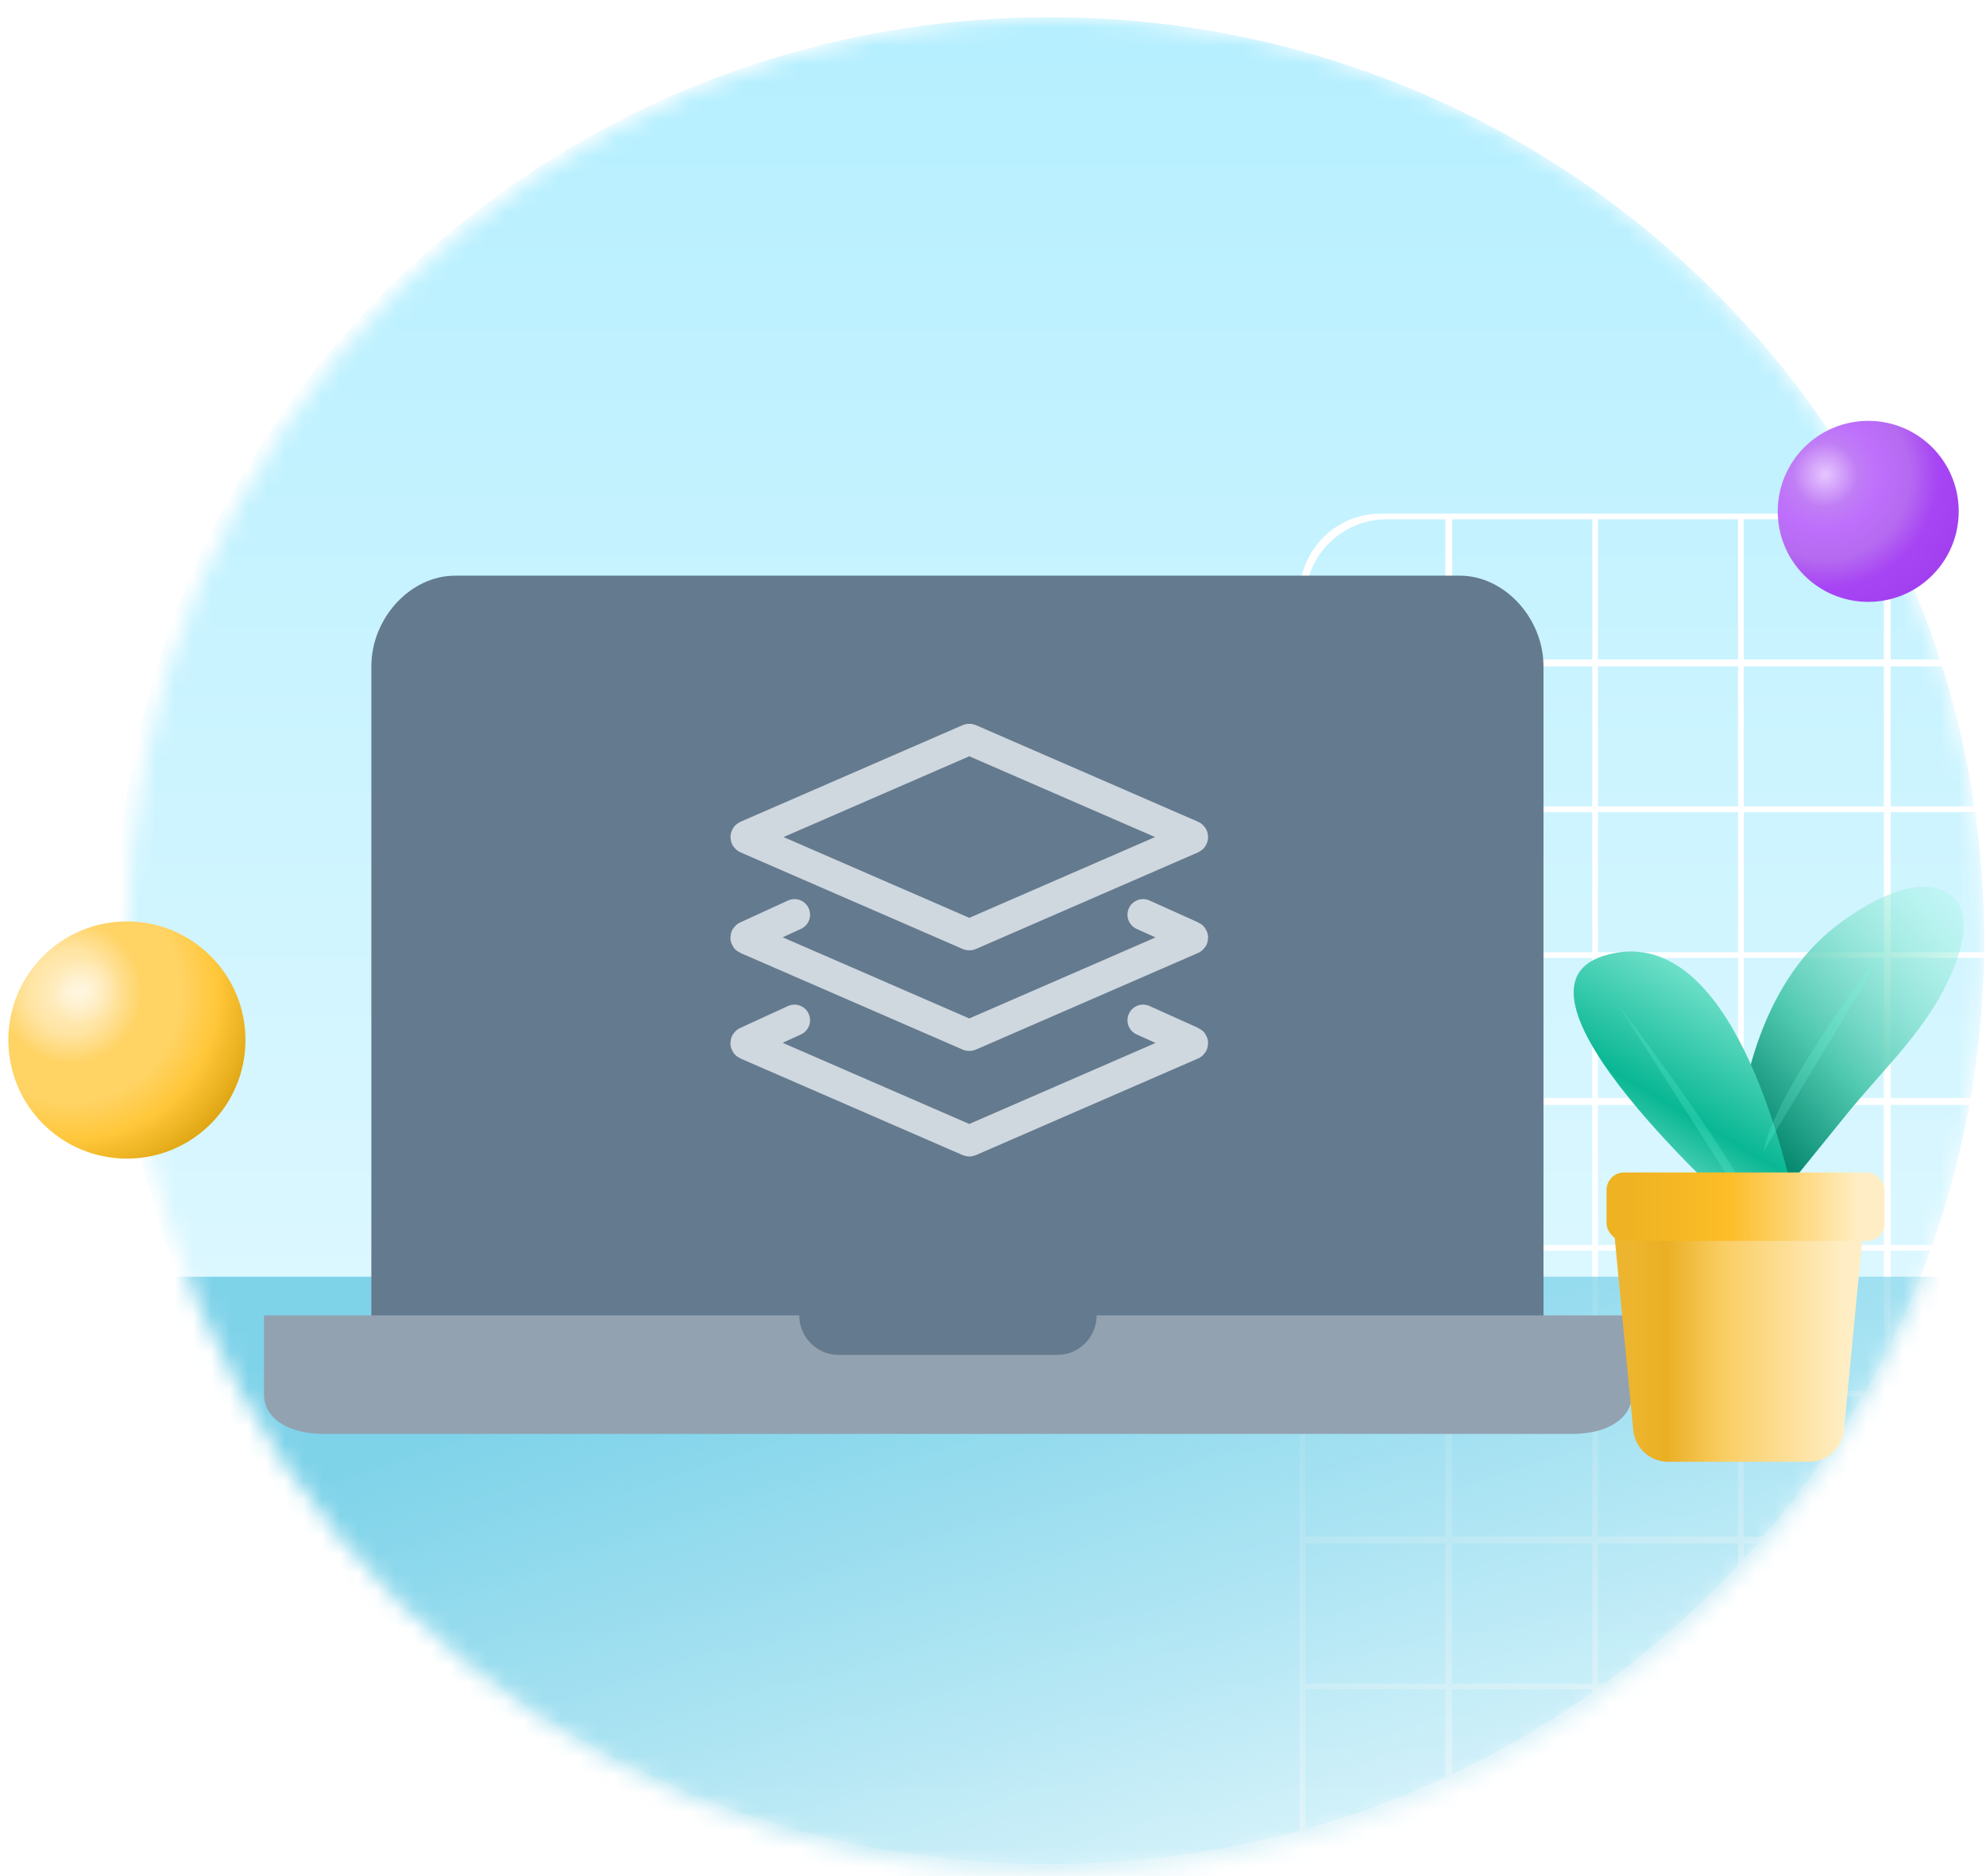 <svg width="108" height="102" viewBox="0 0 108 102" fill="none" xmlns="http://www.w3.org/2000/svg">
<mask id="mask0_6787_1670" style="mask-type:alpha" maskUnits="userSpaceOnUse" x="6" y="0" width="102" height="102">
<path d="M57.398 101.934C85.288 101.934 107.897 79.325 107.897 51.435C107.897 23.546 85.288 0.937 57.398 0.937C29.509 0.937 6.9 23.546 6.9 51.435C6.9 79.325 29.509 101.934 57.398 101.934Z" fill="url(#paint0_linear_6787_1670)"/>
</mask>
<g mask="url(#mask0_6787_1670)">
<path d="M57.082 101.344C85.146 101.344 107.896 78.867 107.896 51.14C107.896 23.414 85.146 0.937 57.082 0.937C29.018 0.937 6.267 23.414 6.267 51.14C6.267 78.867 29.018 101.344 57.082 101.344Z" fill="url(#paint1_linear_6787_1670)"/>
<path d="M75.083 27.924C72.646 27.924 70.67 29.9 70.67 32.338V155.455H198.201V27.924H75.083ZM197.826 35.852H190.21V28.236H197.826V35.852ZM134.591 83.543V75.928H142.207V83.543H134.591ZM142.207 83.918V91.534H134.591V83.918H142.207ZM134.279 83.543H126.663V75.928H134.279V83.543ZM134.279 83.918V91.534H126.663V83.918H134.279ZM126.289 91.534H118.673V83.918H126.289V91.534ZM126.289 91.846V99.461H118.673V91.846H126.289ZM126.663 91.846H134.279V99.461H126.663V91.846ZM134.279 99.773V107.389H126.663V99.773H134.279ZM134.591 99.773H142.207V107.389H134.591V99.773ZM134.591 99.461V91.846H142.207V99.461H134.591ZM142.519 91.846H150.135V99.461H142.519V91.846ZM142.519 91.534V83.918H150.135V91.534H142.519ZM142.519 83.543V75.928H150.135V83.543H142.519ZM142.519 75.616V68H150.135V75.616H142.519ZM142.207 75.616H134.591V68H142.207V75.616ZM134.279 75.616H126.663V68H134.279V75.616ZM126.289 75.616H118.673V68H126.289V75.616ZM126.289 75.928V83.543H118.673V75.928H126.289ZM118.361 83.543H110.745V75.928H118.361V83.543ZM118.361 83.918V91.534H110.745V83.918H118.361ZM118.361 91.846V99.461H110.745V91.846H118.361ZM118.361 99.773V107.389H110.745V99.773H118.361ZM118.673 99.773H126.289V107.389H118.673V99.773ZM126.289 107.764V115.379H118.673V107.764H126.289ZM126.663 107.764H134.279V115.379H126.663V107.764ZM134.591 107.764H142.207V115.379H134.591V107.764ZM142.519 107.764H150.135V115.379H142.519V107.764ZM142.519 107.389V99.773H150.135V107.389H142.519ZM150.509 99.773H158.125V107.389H150.509V99.773ZM150.509 99.461V91.846H158.125V99.461H150.509ZM150.509 91.534V83.918H158.125V91.534H150.509ZM150.509 83.543V75.928H158.125V83.543H150.509ZM150.509 75.616V68H158.125V75.616H150.509ZM150.509 67.688V60.072H158.125V67.688H150.509ZM150.135 67.688H142.519V60.072H150.135V67.688ZM142.207 67.688H134.591V60.072H142.207V67.688ZM134.279 67.688H126.663V60.072H134.279V67.688ZM126.289 67.688H118.673V60.072H126.289V67.688ZM118.361 67.688H110.745V60.072H118.361V67.688ZM118.361 68V75.616H110.745V68H118.361ZM110.433 75.616H102.818V68H110.433V75.616ZM110.433 75.928V83.543H102.818V75.928H110.433ZM110.433 83.918V91.534H102.818V83.918H110.433ZM110.433 91.846V99.461H102.818V91.846H110.433ZM110.433 99.773V107.389H102.818V99.773H110.433ZM110.433 107.764V115.379H102.818V107.764H110.433ZM110.745 107.764H118.361V115.379H110.745V107.764ZM118.361 115.691V123.307H110.745V115.691H118.361ZM118.673 115.691H126.289V123.307H118.673V115.691ZM126.663 115.691H134.279V123.307H126.663V115.691ZM134.591 115.691H142.207V123.307H134.591V115.691ZM142.519 115.691H150.135V123.307H142.519V115.691ZM150.509 115.691H158.125V123.307H150.509V115.691ZM150.509 115.379V107.764H158.125V115.379H150.509ZM158.437 107.764H166.053V115.379H158.437V107.764ZM158.437 107.389V99.773H166.053V107.389H158.437ZM158.437 99.461V91.846H166.053V99.461H158.437ZM158.437 91.534V83.918H166.053V91.534H158.437ZM158.437 83.543V75.928H166.053V83.543H158.437ZM158.437 75.616V68H166.053V75.616H158.437ZM158.437 67.688V60.072H166.053V67.688H158.437ZM158.437 59.698V52.082H166.053V59.698H158.437ZM158.125 59.698H150.509V52.082H158.125V59.698ZM150.135 59.698H142.519V52.082H150.135V59.698ZM142.207 59.698H134.591V52.082H142.207V59.698ZM134.279 59.698H126.663V52.082H134.279V59.698ZM126.289 59.698H118.673V52.082H126.289V59.698ZM118.361 59.698H110.745V52.082H118.361V59.698ZM110.433 59.698H102.818V52.082H110.433V59.698ZM110.433 60.072V67.688H102.818V60.072H110.433ZM102.443 67.688H94.828V60.072H102.443V67.688ZM102.443 68V75.616H94.828V68H102.443ZM102.443 75.928V83.543H94.828V75.928H102.443ZM102.443 83.918V91.534H94.828V83.918H102.443ZM102.443 91.846V99.461H94.828V91.846H102.443ZM102.443 99.773V107.389H94.828V99.773H102.443ZM102.443 107.764V115.379H94.828V107.764H102.443ZM102.443 115.691V123.307H94.828V115.691H102.443ZM102.818 115.691H110.433V123.307H102.818V115.691ZM110.433 123.619V131.235H102.818V123.619H110.433ZM110.745 123.619H118.361V131.235H110.745V123.619ZM118.673 123.619H126.289V131.235H118.673V123.619ZM126.663 123.619H134.279V131.235H126.663V123.619ZM134.591 123.619H142.207V131.235H134.591V123.619ZM142.519 123.619H150.135V131.235H142.519V123.619ZM150.509 123.619H158.125V131.235H150.509V123.619ZM158.437 123.619H166.053V131.235H158.437V123.619ZM158.437 123.307V115.691H166.053V123.307H158.437ZM166.365 115.691H173.98V123.307H166.365V115.691ZM166.365 115.379V107.764H173.98V115.379H166.365ZM166.365 107.389V99.773H173.98V107.389H166.365ZM166.365 99.461V91.846H173.98V99.461H166.365ZM166.365 91.534V83.918H173.98V91.534H166.365ZM166.365 83.543V75.928H173.98V83.543H166.365ZM166.365 75.616V68H173.98V75.616H166.365ZM166.365 67.688V60.072H173.98V67.688H166.365ZM166.365 59.698V52.082H173.98V59.698H166.365ZM166.365 51.77V44.154H173.98V51.77H166.365ZM166.053 51.77H158.437V44.154H166.053V51.77ZM158.125 51.77H150.509V44.154H158.125V51.77ZM150.135 51.77H142.519V44.154H150.135V51.77ZM142.207 51.77H134.591V44.154H142.207V51.77ZM134.279 51.77H126.663V44.154H134.279V51.77ZM126.289 51.77H118.673V44.154H126.289V51.77ZM118.361 51.77H110.745V44.154H118.361V51.77ZM110.433 51.77H102.818V44.154H110.433V51.77ZM102.443 51.77H94.828V44.154H102.443V51.77ZM102.443 52.082V59.698H94.828V52.082H102.443ZM94.515 59.698H86.9V52.082H94.515V59.698ZM94.515 60.072V67.688H86.9V60.072H94.515ZM94.515 68V75.616H86.9V68H94.515ZM94.515 75.928V83.543H86.9V75.928H94.515ZM94.515 83.918V91.534H86.9V83.918H94.515ZM94.515 91.846V99.461H86.9V91.846H94.515ZM94.515 99.773V107.389H86.9V99.773H94.515ZM94.515 107.764V115.379H86.9V107.764H94.515ZM94.515 115.691V123.307H86.9V115.691H94.515ZM94.515 123.619V131.235H86.9V123.619H94.515ZM94.828 123.619H102.443V131.235H94.828V123.619ZM102.443 131.609V139.225H94.828V131.609H102.443ZM102.818 131.609H110.433V139.225H102.818V131.609ZM110.745 131.609H118.361V139.225H110.745V131.609ZM118.673 131.609H126.289V139.225H118.673V131.609ZM126.663 131.609H134.279V139.225H126.663V131.609ZM134.591 131.609H142.207V139.225H134.591V131.609ZM142.519 131.609H150.135V139.225H142.519V131.609ZM150.509 131.609H158.125V139.225H150.509V131.609ZM158.437 131.609H166.053V139.225H158.437V131.609ZM166.365 131.609H173.98V139.225H166.365V131.609ZM166.365 131.235V123.619H173.98V131.235H166.365ZM174.355 123.619H181.97V131.235H174.355V123.619ZM174.355 123.307V115.691H181.97V123.307H174.355ZM174.355 115.379V107.764H181.97V115.379H174.355ZM174.355 107.389V99.773H181.97V107.389H174.355ZM174.355 99.461V91.846H181.97V99.461H174.355ZM174.355 91.534V83.918H181.97V91.534H174.355ZM174.355 83.543V75.928H181.97V83.543H174.355ZM174.355 75.616V68H181.97V75.616H174.355ZM174.355 67.688V60.072H181.97V67.688H174.355ZM174.355 59.698V52.082H181.97V59.698H174.355ZM174.355 51.77V44.154H181.97V51.77H174.355ZM174.355 43.842V36.227H181.97V43.842H174.355ZM173.98 43.842H166.365V36.227H173.98V43.842ZM166.053 43.842H158.437V36.227H166.053V43.842ZM158.125 43.842H150.509V36.227H158.125V43.842ZM150.135 43.842H142.519V36.227H150.135V43.842ZM142.207 43.842H134.591V36.227H142.207V43.842ZM134.279 43.842H126.663V36.227H134.279V43.842ZM126.289 43.842H118.673V36.227H126.289V43.842ZM118.361 43.842H110.745V36.227H118.361V43.842ZM110.433 43.842H102.818V36.227H110.433V43.842ZM102.443 43.842H94.828V36.227H102.443V43.842ZM94.515 43.842H86.9V36.227H94.515V43.842ZM94.515 44.154V51.77H86.9V44.154H94.515ZM86.588 51.77H78.972V44.154H86.588V51.77ZM86.588 52.082V59.698H78.972V52.082H86.588ZM86.588 60.072V67.688H78.972V60.072H86.588ZM86.588 68V75.616H78.972V68H86.588ZM86.588 75.928V83.543H78.972V75.928H86.588ZM86.588 83.918V91.534H78.972V83.918H86.588ZM86.588 91.846V99.461H78.972V91.846H86.588ZM86.588 99.773V107.389H78.972V99.773H86.588ZM86.588 107.764V115.379H78.972V107.764H86.588ZM86.588 115.691V123.307H78.972V115.691H86.588ZM86.588 123.619V131.235H78.972V123.619H86.588ZM86.588 131.609V139.225H78.972V131.609H86.588ZM86.9 131.609H94.515V139.225H86.9V131.609ZM94.515 139.537V147.153H86.9V139.537H94.515ZM94.828 139.537H102.443V147.153H94.828V139.537ZM102.818 139.537H110.433V147.153H102.818V139.537ZM110.745 139.537H118.361V147.153H110.745V139.537ZM118.673 139.537H126.289V147.153H118.673V139.537ZM126.663 139.537H134.279V147.153H126.663V139.537ZM134.591 139.537H142.207V147.153H134.591V139.537ZM142.519 139.537H150.135V147.153H142.519V139.537ZM150.509 139.537H158.125V147.153H150.509V139.537ZM158.437 139.537H166.053V147.153H158.437V139.537ZM166.365 139.537H173.98V147.153H166.365V139.537ZM174.355 139.537H181.97V147.153H174.355V139.537ZM174.355 139.225V131.609H181.97V139.225H174.355ZM182.283 131.609H189.898V139.225H182.283V131.609ZM182.283 131.235V123.619H189.898V131.235H182.283ZM182.283 123.307V115.691H189.898V123.307H182.283ZM182.283 115.379V107.764H189.898V115.379H182.283ZM182.283 107.389V99.773H189.898V107.389H182.283ZM182.283 99.461V91.846H189.898V99.461H182.283ZM182.283 91.534V83.918H189.898V91.534H182.283ZM182.283 83.543V75.928H189.898V83.543H182.283ZM182.283 75.616V68H189.898V75.616H182.283ZM182.283 67.688V60.072H189.898V67.688H182.283ZM182.283 59.698V52.082H189.898V59.698H182.283ZM182.283 51.77V44.154H189.898V51.77H182.283ZM182.283 43.842V36.227H189.898V43.842H182.283ZM182.283 35.852V28.236H189.898V35.852H182.283ZM181.97 35.852H174.355V28.236H181.97V35.852ZM173.98 35.852H166.365V28.236H173.98V35.852ZM166.053 35.852H158.437V28.236H166.053V35.852ZM158.125 35.852H150.509V28.236H158.125V35.852ZM150.135 35.852H142.519V28.236H150.135V35.852ZM142.207 35.852H134.591V28.236H142.207V35.852ZM134.279 35.852H126.663V28.236H134.279V35.852ZM126.289 35.852H118.673V28.236H126.289V35.852ZM118.361 35.852H110.745V28.236H118.361V35.852ZM110.433 35.852H102.818V28.236H110.433V35.852ZM102.443 35.852H94.828V28.236H102.443V35.852ZM94.515 35.852H86.9V28.236H94.515V35.852ZM86.588 35.852H78.972V28.236H86.588V35.852ZM86.588 36.227V43.842H78.972V36.227H86.588ZM78.597 43.842H70.982V36.227H78.597V43.842ZM78.597 44.154V51.77H70.982V44.154H78.597ZM78.597 52.082V59.698H70.982V52.082H78.597ZM78.597 60.072V67.688H70.982V60.072H78.597ZM78.597 68V75.616H70.982V68H78.597ZM78.597 75.928V83.543H70.982V75.928H78.597ZM78.597 83.918V91.534H70.982V83.918H78.597ZM78.597 91.846V99.461H70.982V91.846H78.597ZM78.597 99.773V107.389H70.982V99.773H78.597ZM78.597 107.764V115.379H70.982V107.764H78.597ZM78.597 115.691V123.307H70.982V115.691H78.597ZM78.597 123.619V131.235H70.982V123.619H78.597ZM78.597 131.609V139.225H70.982V131.609H78.597ZM78.597 139.537V147.153H70.982V139.537H78.597ZM78.972 139.537H86.588V147.153H78.972V139.537ZM86.588 147.465V155.081H78.972V147.465H86.588ZM86.9 147.465H94.515V155.081H86.9V147.465ZM94.828 147.465H102.443V155.081H94.828V147.465ZM102.818 147.465H110.433V155.081H102.818V147.465ZM110.745 147.465H118.361V155.081H110.745V147.465ZM118.673 147.465H126.289V155.081H118.673V147.465ZM126.663 147.465H134.279V155.081H126.663V147.465ZM134.591 147.465H142.207V155.081H134.591V147.465ZM142.519 147.465H150.135V155.081H142.519V147.465ZM150.509 147.465H158.125V155.081H150.509V147.465ZM158.437 147.465H166.053V155.081H158.437V147.465ZM166.365 147.465H173.98V155.081H166.365V147.465ZM174.355 147.465H181.97V155.081H174.355V147.465ZM182.283 147.465H189.898V155.081H182.283V147.465ZM182.283 147.153V139.537H189.898V147.153H182.283ZM190.21 139.537H197.826V147.153H190.21V139.537ZM190.21 139.225V131.609H197.826V139.225H190.21ZM190.21 131.235V123.619H197.826V131.235H190.21ZM190.21 123.307V115.691H197.826V123.307H190.21ZM190.21 115.379V107.764H197.826V115.379H190.21ZM190.21 107.389V99.773H197.826V107.389H190.21ZM190.21 99.461V91.846H197.826V99.461H190.21ZM190.21 91.534V83.918H197.826V91.534H190.21ZM190.21 83.543V75.928H197.826V83.543H190.21ZM190.21 75.616V68H197.826V75.616H190.21ZM190.21 67.688V60.072H197.826V67.688H190.21ZM190.21 59.698V52.082H197.826V59.698H190.21ZM190.21 51.77V44.154H197.826V51.77H190.21ZM190.21 43.842V36.227H197.826V43.842H190.21ZM78.597 28.236V35.852H70.982V32.65C70.982 30.212 72.958 28.236 75.395 28.236H78.597ZM70.982 147.465H78.597V155.081H70.982V147.465ZM190.21 155.081V147.465H197.826V155.081H190.21Z" fill="white"/>
<rect x="5.754" y="69.413" width="103.288" height="34.429" fill="url(#paint2_linear_6787_1670)"/>
</g>
<path d="M6.901 62.992C10.462 62.992 13.348 60.105 13.348 56.544C13.348 52.984 10.462 50.097 6.901 50.097C3.34 50.097 0.454 52.984 0.454 56.544C0.454 60.105 3.34 62.992 6.901 62.992Z" fill="url(#paint3_radial_6787_1670)"/>
<path opacity="0.5" d="M3.172 56.23C2.004 55.511 1.712 53.871 2.521 52.591C3.307 51.31 4.902 50.838 6.07 51.557C7.238 52.276 7.53 53.916 6.721 55.197C5.913 56.499 4.318 56.949 3.172 56.23Z" fill="url(#paint4_radial_6787_1670)"/>
<path d="M101.596 32.723C104.314 32.723 106.517 30.519 106.517 27.802C106.517 25.084 104.314 22.881 101.596 22.881C98.879 22.881 96.675 25.084 96.675 27.802C96.675 30.519 98.879 32.723 101.596 32.723Z" fill="url(#paint5_radial_6787_1670)"/>
<g filter="url(#filter0_i_6787_1670)">
<path d="M93.299 65.717C93.26 65.707 93.217 65.699 93.19 65.668C92.704 65.118 94.197 58.556 94.339 58.063C95.068 55.546 96.275 53.096 98.217 51.3C99.591 50.028 103.262 47.539 105.168 49.002C106.773 50.237 105.269 53.336 104.529 54.633C103.202 56.937 101.247 58.805 99.577 60.849C98.581 62.071 97.58 63.317 96.584 64.54C96.523 64.618 96.079 65.248 95.713 65.711C95.425 66.076 95.005 66.149 94.554 66.035C94.074 65.913 93.484 65.764 93.299 65.717Z" fill="url(#paint6_linear_6787_1670)"/>
</g>
<g filter="url(#filter1_i_6787_1670)">
<path d="M95.469 67.73C96.284 67.906 97.01 67.213 96.84 66.397C95.904 61.908 92.803 50.204 86.236 52.337C80.266 54.296 93.094 65.839 94.953 67.474C95.102 67.605 95.275 67.688 95.469 67.73Z" fill="url(#paint7_linear_6787_1670)"/>
</g>
<path d="M88.023 54.671C88.023 54.671 95.704 64.696 95.792 66.817L88.023 54.671Z" fill="#77FFE4" fill-opacity="0.2"/>
<path d="M102.897 50.98C102.897 50.98 96.585 59.031 95.899 62.605L102.897 50.98Z" fill="#77FFE4" fill-opacity="0.2"/>
<g filter="url(#filter2_d_6787_1670)">
<path d="M20.194 75.855V34.693C20.194 32.059 22.319 29.754 24.747 29.754H79.383C81.812 29.754 83.936 32.059 83.936 34.693V75.855" fill="#647A8E"/>
</g>
<g filter="url(#filter3_ii_6787_1670)">
<path d="M60.151 71.774C60.151 72.96 59.19 73.921 58.004 73.921H46.126C44.941 73.921 43.979 72.96 43.979 71.774H14.871V76.068C14.871 77.356 16.165 78.215 18.105 78.215H86.025C87.966 78.215 89.259 77.356 89.259 76.068V71.774H60.151Z" fill="#92A2B1"/>
</g>
<path d="M87.695 66.115C87.587 64.998 88.466 64.03 89.588 64.03H99.502C100.624 64.03 101.503 64.998 101.395 66.115L100.273 77.755C100.179 78.73 99.359 79.474 98.38 79.474H90.71C89.731 79.474 88.911 78.73 88.817 77.755L87.695 66.115Z" fill="url(#paint8_linear_6787_1670)"/>
<g filter="url(#filter4_i_6787_1670)">
<rect x="86.985" y="64.031" width="15.12" height="3.722" rx="0.951" fill="url(#paint9_linear_6787_1670)"/>
</g>
<path d="M43.204 49.731L40.602 50.925C40.555 50.946 40.556 51.012 40.603 51.033L52.686 56.286C52.701 56.293 52.718 56.293 52.733 56.286L64.815 51.033C64.862 51.013 64.862 50.946 64.815 50.925L62.161 49.731" stroke="#CFD7DF" stroke-width="1.697" stroke-linecap="round"/>
<path d="M43.204 55.468L40.602 56.662C40.555 56.683 40.556 56.749 40.603 56.77L52.686 62.023C52.701 62.03 52.718 62.03 52.733 62.023L64.815 56.77C64.862 56.75 64.862 56.683 64.815 56.662L62.161 55.468" stroke="#CFD7DF" stroke-width="1.697" stroke-linecap="round"/>
<path d="M52.734 50.816C52.719 50.822 52.702 50.822 52.687 50.816L40.608 45.564C40.56 45.543 40.56 45.476 40.608 45.455L52.687 40.203C52.702 40.197 52.719 40.197 52.734 40.203L64.814 45.455C64.862 45.476 64.862 45.543 64.814 45.564L52.734 50.816Z" stroke="#CFD7DF" stroke-width="1.697" stroke-linecap="round"/>
<defs>
<filter id="filter0_i_6787_1670" x="93.093" y="48.207" width="13.699" height="17.878" filterUnits="userSpaceOnUse" color-interpolation-filters="sRGB">
<feFlood flood-opacity="0" result="BackgroundImageFix"/>
<feBlend mode="normal" in="SourceGraphic" in2="BackgroundImageFix" result="shape"/>
<feColorMatrix in="SourceAlpha" type="matrix" values="0 0 0 0 0 0 0 0 0 0 0 0 0 0 0 0 0 0 127 0" result="hardAlpha"/>
<feOffset dx="0.912" dy="-0.349"/>
<feGaussianBlur stdDeviation="1.189"/>
<feComposite in2="hardAlpha" operator="arithmetic" k2="-1" k3="1"/>
<feColorMatrix type="matrix" values="0 0 0 0 0.113 0 0 0 0 0.617 0 0 0 0 0.586 0 0 0 1 0"/>
<feBlend mode="normal" in2="shape" result="effect1_innerShadow_6787_1670"/>
</filter>
<filter id="filter1_i_6787_1670" x="84.664" y="51.731" width="13.113" height="16.027" filterUnits="userSpaceOnUse" color-interpolation-filters="sRGB">
<feFlood flood-opacity="0" result="BackgroundImageFix"/>
<feBlend mode="normal" in="SourceGraphic" in2="BackgroundImageFix" result="shape"/>
<feColorMatrix in="SourceAlpha" type="matrix" values="0 0 0 0 0 0 0 0 0 0 0 0 0 0 0 0 0 0 127 0" result="hardAlpha"/>
<feOffset dx="0.912" dy="-0.349"/>
<feGaussianBlur stdDeviation="1.189"/>
<feComposite in2="hardAlpha" operator="arithmetic" k2="-1" k3="1"/>
<feColorMatrix type="matrix" values="0 0 0 0 0.1 0 0 0 0 0.683 0 0 0 0 0.556 0 0 0 1 0"/>
<feBlend mode="normal" in2="shape" result="effect1_innerShadow_6787_1670"/>
</filter>
<filter id="filter2_d_6787_1670" x="17.621" y="28.724" width="68.889" height="51.248" filterUnits="userSpaceOnUse" color-interpolation-filters="sRGB">
<feFlood flood-opacity="0" result="BackgroundImageFix"/>
<feColorMatrix in="SourceAlpha" type="matrix" values="0 0 0 0 0 0 0 0 0 0 0 0 0 0 0 0 0 0 127 0" result="hardAlpha"/>
<feOffset dy="1.544"/>
<feGaussianBlur stdDeviation="1.287"/>
<feColorMatrix type="matrix" values="0 0 0 0 0 0 0 0 0 0 0 0 0 0 0 0 0 0 0.25 0"/>
<feBlend mode="normal" in2="BackgroundImageFix" result="effect1_dropShadow_6787_1670"/>
<feBlend mode="normal" in="SourceGraphic" in2="effect1_dropShadow_6787_1670" result="shape"/>
</filter>
<filter id="filter3_ii_6787_1670" x="14.356" y="70.872" width="74.903" height="7.988" filterUnits="userSpaceOnUse" color-interpolation-filters="sRGB">
<feFlood flood-opacity="0" result="BackgroundImageFix"/>
<feBlend mode="normal" in="SourceGraphic" in2="BackgroundImageFix" result="shape"/>
<feColorMatrix in="SourceAlpha" type="matrix" values="0 0 0 0 0 0 0 0 0 0 0 0 0 0 0 0 0 0 127 0" result="hardAlpha"/>
<feOffset dx="-0.515" dy="-0.902"/>
<feGaussianBlur stdDeviation="0.772"/>
<feComposite in2="hardAlpha" operator="arithmetic" k2="-1" k3="1"/>
<feColorMatrix type="matrix" values="0 0 0 0 0.392 0 0 0 0 0.478 0 0 0 0 0.557 0 0 0 1 0"/>
<feBlend mode="normal" in2="shape" result="effect1_innerShadow_6787_1670"/>
<feColorMatrix in="SourceAlpha" type="matrix" values="0 0 0 0 0 0 0 0 0 0 0 0 0 0 0 0 0 0 127 0" result="hardAlpha"/>
<feOffset dy="0.645"/>
<feGaussianBlur stdDeviation="0.322"/>
<feComposite in2="hardAlpha" operator="arithmetic" k2="-1" k3="1"/>
<feColorMatrix type="matrix" values="0 0 0 0 0.707 0 0 0 0 0.815 0 0 0 0 0.917 0 0 0 1 0"/>
<feBlend mode="normal" in2="effect1_innerShadow_6787_1670" result="effect2_innerShadow_6787_1670"/>
</filter>
<filter id="filter4_i_6787_1670" x="86.985" y="63.745" width="15.501" height="4.008" filterUnits="userSpaceOnUse" color-interpolation-filters="sRGB">
<feFlood flood-opacity="0" result="BackgroundImageFix"/>
<feBlend mode="normal" in="SourceGraphic" in2="BackgroundImageFix" result="shape"/>
<feColorMatrix in="SourceAlpha" type="matrix" values="0 0 0 0 0 0 0 0 0 0 0 0 0 0 0 0 0 0 127 0" result="hardAlpha"/>
<feOffset dx="0.38" dy="-0.285"/>
<feGaussianBlur stdDeviation="0.333"/>
<feComposite in2="hardAlpha" operator="arithmetic" k2="-1" k3="1"/>
<feColorMatrix type="matrix" values="0 0 0 0 0.833 0 0 0 0 0.604 0 0 0 0 0.056 0 0 0 1 0"/>
<feBlend mode="normal" in2="shape" result="effect1_innerShadow_6787_1670"/>
</filter>
<linearGradient id="paint0_linear_6787_1670" x1="57.398" y1="0.937" x2="57.398" y2="101.934" gradientUnits="userSpaceOnUse">
<stop stop-color="#B5EFFF"/>
<stop offset="1" stop-color="#E7F8FE"/>
</linearGradient>
<linearGradient id="paint1_linear_6787_1670" x1="57.082" y1="0.937" x2="57.082" y2="101.344" gradientUnits="userSpaceOnUse">
<stop stop-color="#B5EFFF"/>
<stop offset="1" stop-color="#EDFBFF"/>
</linearGradient>
<linearGradient id="paint2_linear_6787_1670" x1="51.187" y1="69.413" x2="65.432" y2="112.68" gradientUnits="userSpaceOnUse">
<stop stop-color="#7FD3E9"/>
<stop offset="1" stop-color="#7FD3E9" stop-opacity="0"/>
</linearGradient>
<radialGradient id="paint3_radial_6787_1670" cx="0" cy="0" r="1" gradientUnits="userSpaceOnUse" gradientTransform="translate(3.834 53.941) rotate(-15.177) scale(12.295)">
<stop stop-color="#FFF1CF"/>
<stop offset="0.188" stop-color="#FFE4A2"/>
<stop offset="0.318" stop-color="#FFD364"/>
<stop offset="0.49" stop-color="#FFD364"/>
<stop offset="0.651" stop-color="#FFC73A"/>
<stop offset="0.948" stop-color="#D09500"/>
</radialGradient>
<radialGradient id="paint4_radial_6787_1670" cx="0" cy="0" r="1" gradientUnits="userSpaceOnUse" gradientTransform="translate(4.604 53.912) rotate(121.889) scale(2.693 2.452)">
<stop stop-color="white"/>
<stop offset="0.694" stop-color="white" stop-opacity="0"/>
</radialGradient>
<radialGradient id="paint5_radial_6787_1670" cx="0" cy="0" r="1" gradientUnits="userSpaceOnUse" gradientTransform="translate(99.255 25.814) rotate(-15.177) scale(9.384)">
<stop stop-color="#E6C6FF"/>
<stop offset="0.188" stop-color="#C07DF5"/>
<stop offset="0.318" stop-color="#BE6FFC"/>
<stop offset="0.49" stop-color="#B56AF0"/>
<stop offset="0.651" stop-color="#A745F4"/>
<stop offset="0.948" stop-color="#9F3DED"/>
</radialGradient>
<linearGradient id="paint6_linear_6787_1670" x1="107.734" y1="48.83" x2="93.493" y2="61.62" gradientUnits="userSpaceOnUse">
<stop stop-color="#BAFFF1" stop-opacity="0.26"/>
<stop offset="0.682" stop-color="#4DC7AE"/>
<stop offset="0.969" stop-color="#06896F"/>
</linearGradient>
<linearGradient id="paint7_linear_6787_1670" x1="101.398" y1="53.793" x2="92.737" y2="68.379" gradientUnits="userSpaceOnUse">
<stop stop-color="#B7FDEF"/>
<stop offset="0.682" stop-color="#09B794"/>
<stop offset="0.969" stop-color="#7EE0CC"/>
</linearGradient>
<linearGradient id="paint8_linear_6787_1670" x1="101.596" y1="74.197" x2="88.5" y2="74.197" gradientUnits="userSpaceOnUse">
<stop offset="0.099" stop-color="#FFEEC5"/>
<stop offset="0.607" stop-color="#FACD63"/>
<stop offset="0.839" stop-color="#EAAF23"/>
<stop offset="0.984" stop-color="#EDB52F"/>
</linearGradient>
<linearGradient id="paint9_linear_6787_1670" x1="102.106" y1="66.481" x2="88.064" y2="66.481" gradientUnits="userSpaceOnUse">
<stop offset="0.099" stop-color="#FFEEC5"/>
<stop offset="0.607" stop-color="#FCBD27"/>
<stop offset="0.984" stop-color="#EFB222"/>
</linearGradient>
</defs>
</svg>
